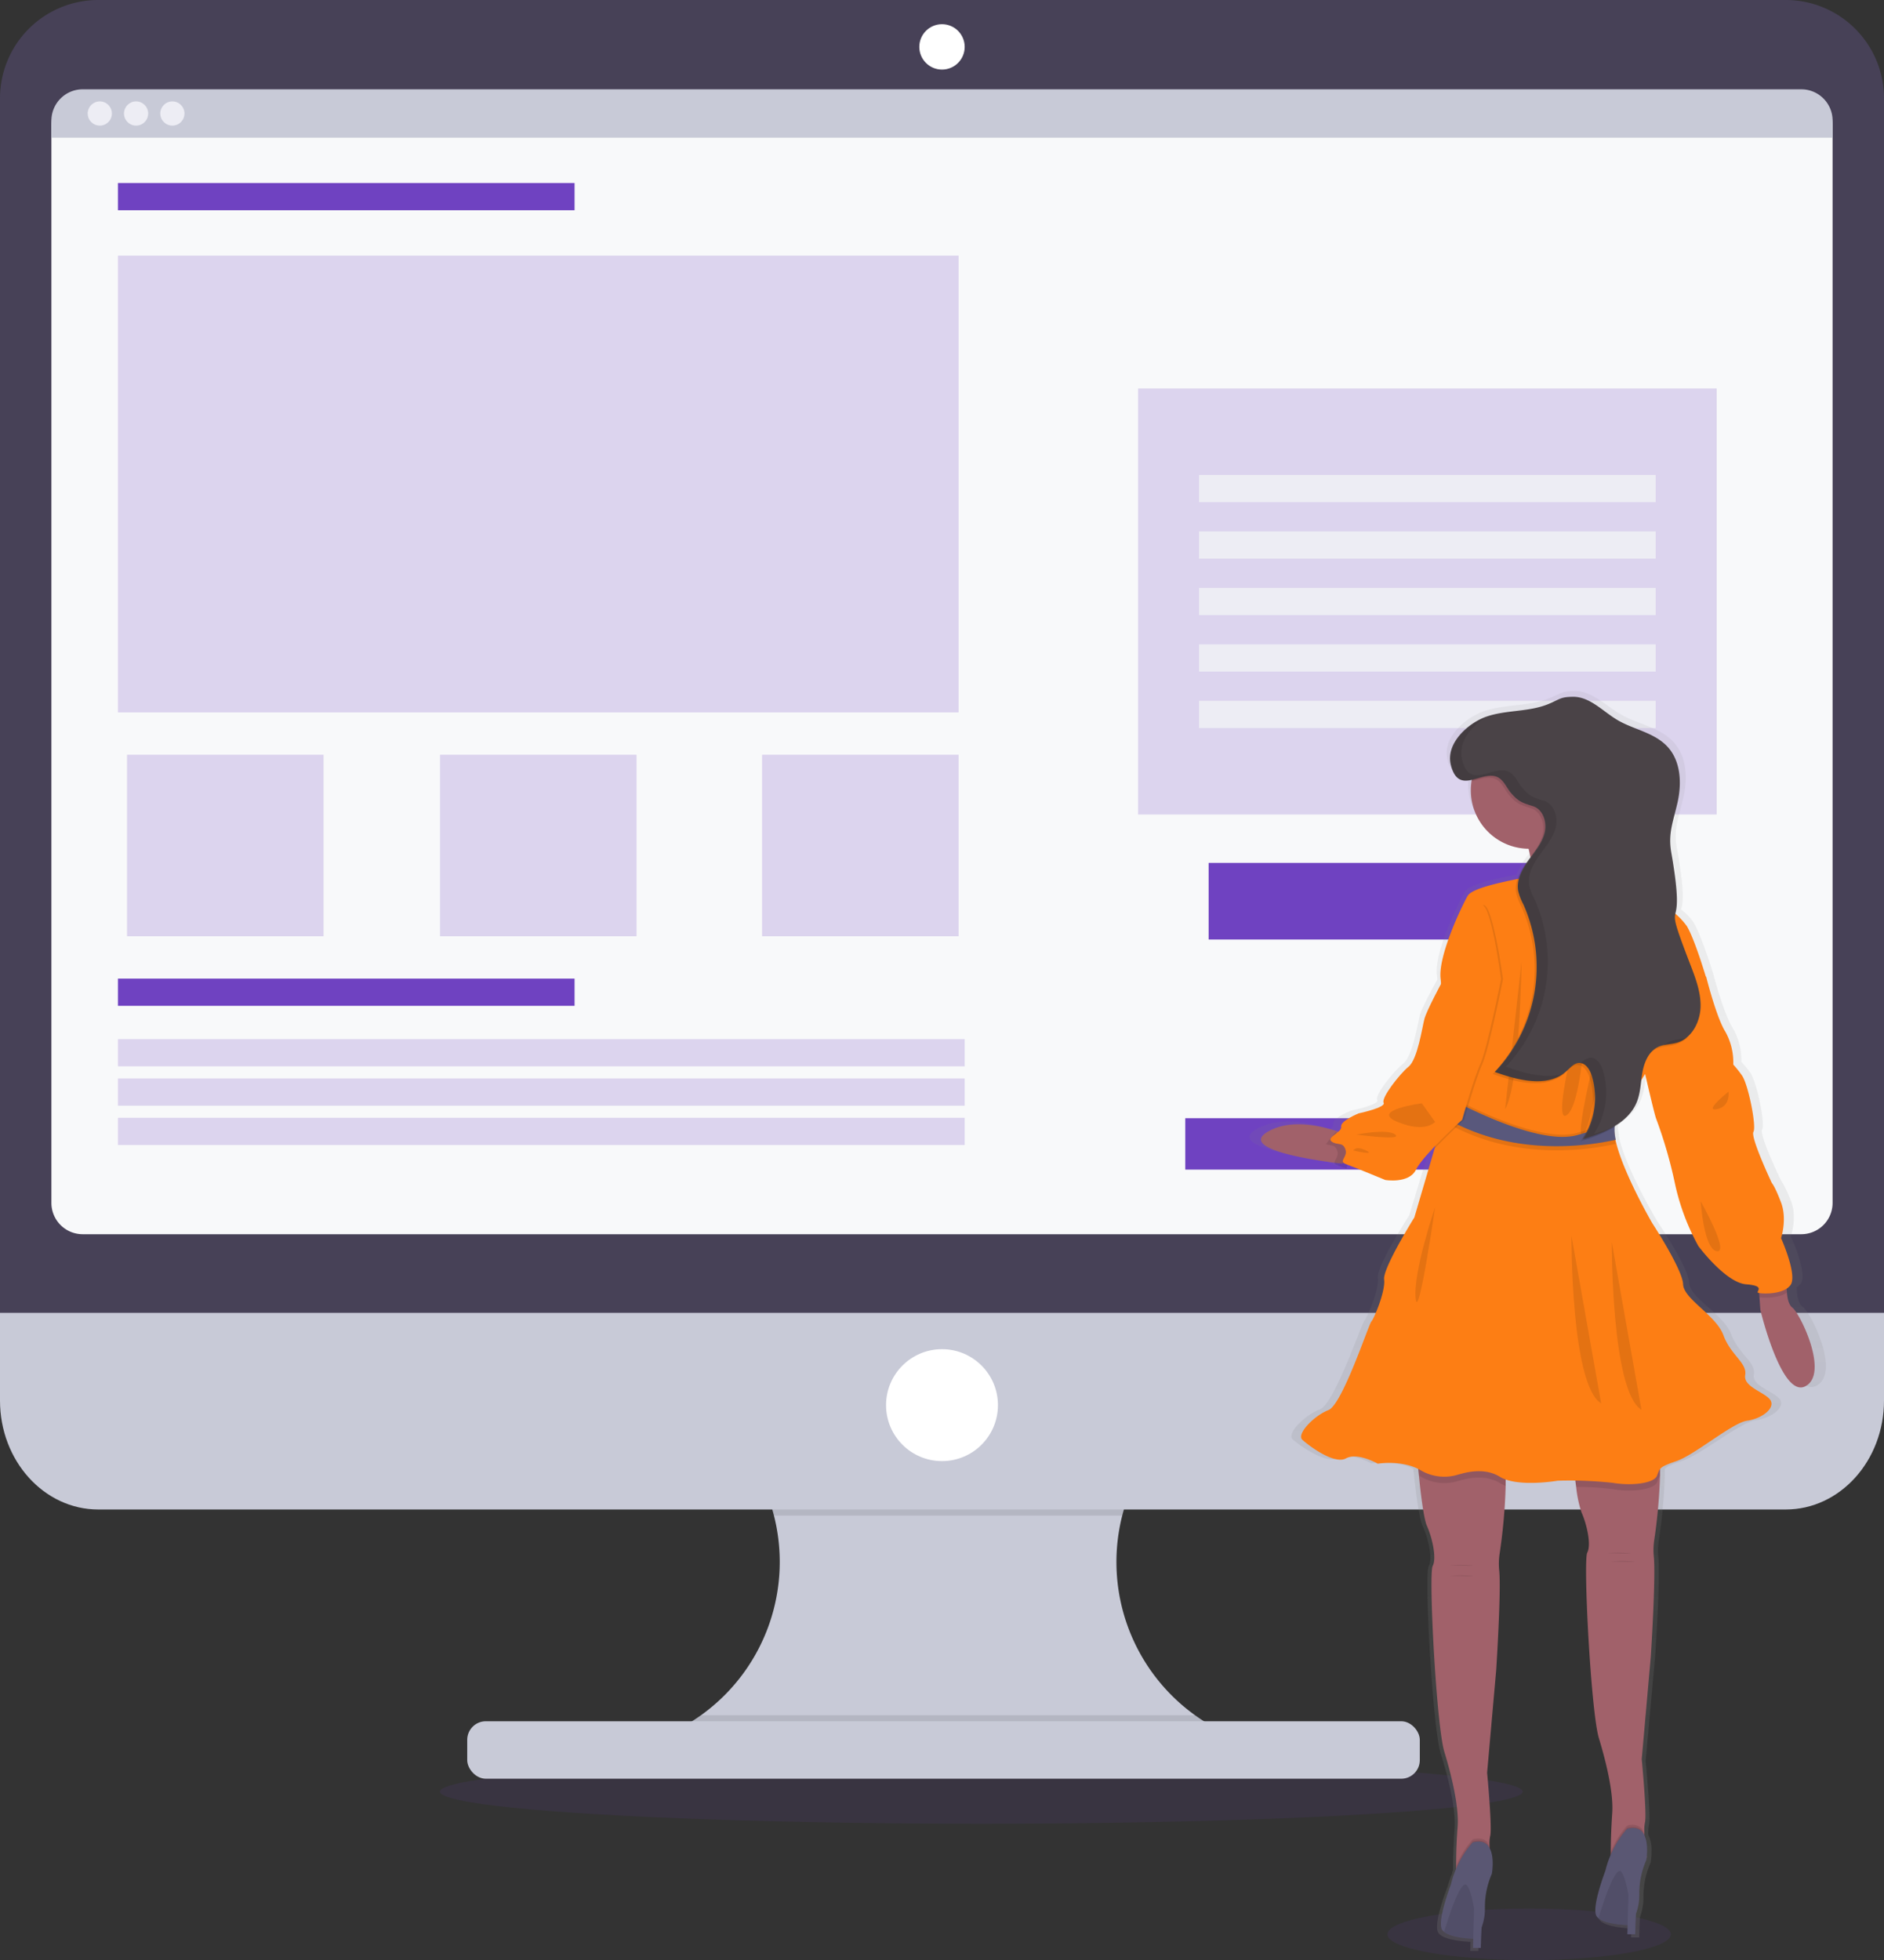 <svg xmlns="http://www.w3.org/2000/svg" xmlns:xlink="http://www.w3.org/1999/xlink" width="421.128" height="438" viewBox="0 0 421.128 438"><rect x="0" y="0" width="421.128" height="438" fill="#333333" stroke="none"/><defs><style>.a,.c,.j{fill:#6f42c1;}.b{opacity:0.25;}.c,.e,.o,.r{opacity:0.1;}.d{fill:#c8cad7;}.f{fill:#474157;}.g{fill:#f8f9fa;}.h{fill:#fff;}.i{fill:#ededf4;}.j{opacity:0.2;}.k{fill:url(#a);}.l{fill:#a1616a;}.m{fill:#fd7e14;}.n{fill:#605d82;}.o{fill:#152a49;}.p{fill:#5a5773;}.q{fill:#4a4347;}</style><linearGradient id="a" x1="0.5" y1="1" x2="0.5" gradientUnits="objectBoundingBox"><stop offset="0" stop-color="gray" stop-opacity="0.251"/><stop offset="0.54" stop-color="gray" stop-opacity="0.122"/><stop offset="1" stop-color="gray" stop-opacity="0.102"/></linearGradient></defs><g transform="translate(-163.889 -1144)"><path class="a" d="M148.7,205.585c-4.556,4.57-26.025,9.558-26.025,9.558s4.941-21.482,9.464-26.045a11.675,11.675,0,1,1,16.534,16.487Z" transform="translate(44.19 1115.485)"/><path class="a" d="M150.571,235.578c-3.718,5.266-24.037,13.817-24.037,13.817s1.237-22.01,4.955-27.275a11.676,11.676,0,1,1,19.083,13.459Z" transform="translate(46.298 1132.694)"/><path class="b" d="M148.7,205.585c-4.556,4.57-26.025,9.558-26.025,9.558s4.941-21.482,9.464-26.045a11.675,11.675,0,1,1,16.534,16.487Z" transform="translate(44.19 1115.485)"/><path class="b" d="M150.571,235.578c-3.718,5.266-24.037,13.817-24.037,13.817s1.237-22.01,4.955-27.275a11.676,11.676,0,1,1,19.083,13.459Z" transform="translate(46.298 1132.694)"/><ellipse class="c" cx="120.998" cy="7.179" rx="120.998" ry="7.179" transform="translate(262.242 1537.17)"/><ellipse class="c" cx="31.676" cy="5.766" rx="31.676" ry="5.766" transform="translate(474.023 1570.468)"/><path class="d" d="M343.867,361.994v4.333H215.69V362.8a42.133,42.133,0,0,0,2.9-77.817H343.022a42.16,42.16,0,0,0,.845,77.013Z" transform="translate(94.999 1169.734)"/><path class="e" d="M342,284.986A42.2,42.2,0,0,0,318.7,312.923H240.859a42.2,42.2,0,0,0-23.294-27.938Z" transform="translate(96.023 1169.737)"/><path class="d" d="M120.75,270.7v24.335c0,13.438,9.835,24.335,21.969,24.335h377.19c12.134,0,21.969-10.9,21.969-24.335V270.7Z" transform="translate(43.139 1161.935)"/><path class="e" d="M343.867,336.361v4.333H215.69v-3.528a42.045,42.045,0,0,0,9.883-5.259H336.026A42.231,42.231,0,0,0,343.867,336.361Z" transform="translate(94.999 1195.367)"/><rect class="d" width="212.93" height="12.843" rx="4.153" transform="translate(268.326 1528.626)"/><path class="f" d="M541.878,106a21.969,21.969,0,0,0-21.969-21.969H142.719A21.969,21.969,0,0,0,120.75,106V377.4H541.878Z" transform="translate(43.139 1059.968)"/><path class="g" d="M6.995,0H391.15a7,7,0,0,1,6.995,6.995v240.85a7,7,0,0,1-6.995,6.995H6.995A7,7,0,0,1,0,247.845V6.995A7,7,0,0,1,6.995,0Z" transform="translate(175.38 1164.955)"/><circle class="h" cx="12.505" cy="12.505" r="12.505" transform="translate(361.948 1445.482)"/><path class="d" d="M45.239,27.815V23.995A7,7,0,0,1,52.233,17H436.212q.391,0,.785.026a7,7,0,0,1,6.388,6.969v3.821Z" transform="translate(130.142 1146.955)"/><circle class="i" cx="2.704" cy="2.704" r="2.704" transform="translate(183.492 1166.659)"/><circle class="i" cx="2.704" cy="2.704" r="2.704" transform="translate(191.604 1166.659)"/><circle class="i" cx="2.704" cy="2.704" r="2.704" transform="translate(199.715 1166.659)"/><rect class="a" width="102.071" height="6.084" transform="translate(190.252 1184.896)"/><rect class="a" width="102.071" height="6.084" transform="translate(190.252 1362.676)"/><rect class="j" width="189.271" height="6.084" transform="translate(190.252 1376.195)"/><rect class="j" width="189.271" height="6.084" transform="translate(190.252 1384.989)"/><rect class="j" width="189.271" height="6.084" transform="translate(190.252 1393.777)"/><rect class="j" width="187.919" height="102.071" transform="translate(190.252 1201.119)"/><rect class="j" width="43.938" height="40.558" transform="translate(192.28 1312.654)"/><rect class="j" width="43.938" height="40.558" transform="translate(334.233 1312.654)"/><rect class="j" width="43.938" height="40.558" transform="translate(262.242 1312.654)"/><rect class="j" width="129.333" height="95.197" transform="translate(418.283 1230.808)"/><rect class="i" width="102.071" height="6.084" transform="translate(431.91 1250.127)"/><rect class="i" width="102.071" height="6.084" transform="translate(431.91 1262.747)"/><rect class="i" width="102.071" height="6.084" transform="translate(431.91 1275.368)"/><rect class="i" width="102.071" height="6.084" transform="translate(431.91 1287.981)"/><rect class="i" width="102.071" height="6.084" transform="translate(431.91 1300.601)"/><rect class="a" width="97.792" height="17.122" transform="translate(434.053 1336.82)"/><rect class="a" width="65.576" height="11.485" transform="translate(428.828 1393.871)"/><path class="k" d="M425.006,321.441c-.811-.581-1.149-1.981-1.271-3.38,0-.318-.047-.629-.061-.926a3.38,3.38,0,0,0,.94-.852c1.6-2.271-2.224-10.511-2.224-10.511s1.48-4.3,0-8-2.156-4.421-2.156-4.421-5-10.275-4.259-11.491-1.237-10.815-2.7-12.742a28.085,28.085,0,0,0-1.974-2.393,13.916,13.916,0,0,0-1.852-7.436c-2.1-3.258-4.441-12.3-4.441-12.3s-2.589-8.483-4.441-11.491a12.847,12.847,0,0,0-2.7-2.778c.291-1.352.96-3.143-.96-13.742-.784-4.353.439-6.949,1.447-11.255s.791-9.288-2.3-12.539-7.882-3.86-11.715-6.084c-3.38-1.954-6.388-5.259-10.335-5.2-2.9.047-2.893.5-5.563,1.589-4.617,1.879-9.808,1.311-14.5,2.866-4.218,1.4-9.578,6-8.3,10.87a5.341,5.341,0,0,0,1.555,2.893,3.5,3.5,0,0,0,3.278.588.427.427,0,0,1-.047.237,12.479,12.479,0,0,0-.162,2.028,13.355,13.355,0,0,0,13.472,13.141c.041.155.074.318.115.48.1.433.2.865.291,1.311-.352.466-.717.933-1.061,1.4a13.576,13.576,0,0,0-2.028,3.6c-3.907.8-10.457,2.089-11.491,3.779-1.352,2.271-6.908,13.519-6.293,18.636.034.284.061.676.088,1.082,0,0-3.42,6.084-3.914,8s-1.6,9.078-3.7,10.748-6.415,7.05-5.8,8.112-5.8,2.386-5.8,2.386-4.313,1.67-4.056,2.988c.074.4-.23.777-.676,1.142-4.908-1.616-11.16-2.7-16.007-.243-6.76,3.427,5.1,5.786,12.167,6.82,1.163.176,2.19.311,2.988.406.054.23.277.433.845.629.446.155,1.109.4,1.879.676l.284-.879c2.346.831,8.747,3.42,8.747,3.42s5.556.906,7.159-2.319a29.24,29.24,0,0,1,4.529-5.408l-.223.723-4.678,15.432s-7.4,11.491-7.03,13.972-2.346,8.842-2.961,9.464-6.76,18.751-10,19.948-7.53,5.374-6.084,6.692,7.436,5.611,10.14,4.177,7.436,1.2,7.436,1.2,5.178-.852,9.4,1.176c.047.466.1.973.155,1.507.439,4.056,1.156,9.66,1.92,11.289,1.237,2.63,2.346,7.287,1.352,9.078s.865,35.955,2.7,41.809c1.447,4.583,3.427,11.958,3.089,16.771-.2,2.927-.324,5.854-.345,8.788v.487c0,.162-.115.257-.169.392v.264a24.272,24.272,0,0,0-1.075,3.116s-3.184,8-2.109,10.092a1.871,1.871,0,0,0,.507.588c1.534,1.23,5.408,1.494,6.76,1.548l-.061,2.028h1.818s.047-2.028.169-4.556a12.438,12.438,0,0,0,.784-4.448,18.19,18.19,0,0,1,1.622-7.686s.041-.21.081-.548h0a13.558,13.558,0,0,0,.115-2.1,7.436,7.436,0,0,0-.676-3.576,8.049,8.049,0,0,1,.135-2.183c.493-1.791-.744-14.331-.744-14.331l2.1-23.057s1.237-17.8.744-22.456a14.8,14.8,0,0,1,.088-3.745,120.867,120.867,0,0,0,1.352-15.29V360c4.488,1.541,12.1.277,12.1.277s1.771-.04,4.123,0c.061.487.128.967.2,1.433a26.777,26.777,0,0,0,1.224,5.685c1.23,2.63,2.346,7.287,1.352,9.078s.858,35.955,2.7,41.809c1.453,4.583,3.434,11.951,3.1,16.771-.2,2.92-.324,5.847-.345,8.788v.541c-.061.128-.122.257-.176.392s0,.183,0,.264a24.635,24.635,0,0,0-1.021,3.13s-3.19,8.01-2.109,10.1a1.777,1.777,0,0,0,.507.581c1.535,1.237,5.408,1.494,6.76,1.548l-.061,2.028h1.818s.047-2.028.169-4.556a12.437,12.437,0,0,0,.784-4.448,18.251,18.251,0,0,1,1.6-7.686,14.025,14.025,0,0,0,.2-2.636,7.394,7.394,0,0,0-.71-3.6,8.311,8.311,0,0,1,.135-2.177c.493-1.791-.737-14.337-.737-14.337l2.1-23.05s1.237-17.8.737-22.456a15.1,15.1,0,0,1,.095-3.745,120.494,120.494,0,0,0,1.352-14.526c0-.487,0-.967,0-1.453.446-.547,1.352-.98,3.853-1.818,4.319-1.433,12.958-8.605,16.413-9.078s6.537-2.751,5.55-4.542-6.415-2.988-5.922-5.732-3.332-4.421-5.056-8.957-9.261-8.112-9.382-11.491-7.111-13.709-7.111-13.709-7.023-11.681-8.578-18.819a2.514,2.514,0,0,0-.088-.46h.088a12.932,12.932,0,0,1-.257-1.622,2.515,2.515,0,0,1,.061-.46h-.095v-.3a1.1,1.1,0,0,1,.149-.095l.406-.237-.135.054a13.382,13.382,0,0,0,2.237-1.825,9.937,9.937,0,0,0,2.576-3.6,18.25,18.25,0,0,0,1.007-4.732l.879-1.352c.852,3.562,2.1,8.673,2.488,9.815a99.594,99.594,0,0,1,4.448,14.844,50.421,50.421,0,0,0,5.408,13.979s6.293,8.24,11.106,8.6,2.1,1.67,2.839,1.913l.21.047.074.967.21,2.805s4.935,20.07,10.491,17.2S426.845,322.752,425.006,321.441Z" transform="translate(141.807 1114.516)"/><path class="l" d="M385.523,293.244c-5.34,2.852-10.085-17.075-10.085-17.075l-.2-2.792-.385-5.279,6.523.831a19.914,19.914,0,0,0,0,3.427c.115,1.352.446,2.765,1.224,3.333C384.334,277,390.857,290.4,385.523,293.244Z" transform="translate(181.939 1160.512)"/><path class="l" d="M329.717,359.736l.453-.345A2.434,2.434,0,0,1,329.717,359.736Z" transform="translate(157.285 1210.38)"/><path class="l" d="M345.411,288.811v15.378a124.368,124.368,0,0,1-1.352,15.189,15.174,15.174,0,0,0-.088,3.711c.473,4.63-.676,22.307-.676,22.307l-2.028,22.895s1.183,12.451.676,14.2a8.611,8.611,0,0,0-.128,2.17c.068,2.028.419,4.63.534,5.408v.237l-.074.054-9.916,7.564c1.582-1.44,1.987-4.793,1.981-7.9V389q0-4.36.338-8.72c.324-4.779-1.582-12.1-2.974-16.656-1.778-5.807-3.562-39.733-2.609-41.511s-.122-6.408-1.3-9.017c-.7-1.589-1.372-7.145-1.778-11.2-.257-2.461-.412-4.326-.412-4.326Z" transform="translate(155.035 1171.826)"/><path class="l" d="M352.034,357.776l.487-.365a2.861,2.861,0,0,1-.487.365Z" transform="translate(169.476 1209.298)"/><path class="l" d="M367.736,286.844v16.135a124.41,124.41,0,0,1-1.3,14.432,15.165,15.165,0,0,0-.088,3.711c.473,4.63-.676,22.307-.676,22.307l-2.028,22.9s1.19,12.451.716,14.2a8.27,8.27,0,0,0-.128,2.163c.068,2.028.426,4.671.534,5.408a.587.587,0,0,0,.034.223l-.074.054h0l-9.93,7.564c1.534-1.474,1.933-4.786,1.926-7.855v-1.021c0-2.907.135-5.813.331-8.72.318-4.779-1.582-12.093-2.974-16.649-1.785-5.807-3.562-39.733-2.609-41.511s-.122-6.408-1.3-9.017a27.088,27.088,0,0,1-1.183-5.644c-.629-4.515-1.075-9.889-1.075-9.889Z" transform="translate(167.219 1170.751)"/><path class="e" d="M353.142,207.07l-.1.155a13.019,13.019,0,0,1-9.024,5.408,11.187,11.187,0,0,1-1.589.108c-.041-.162-.074-.324-.115-.48-.777-3.38-1.6-6.084-1.6-6.084s.886-1.278,2.177-2.907c3.508-4.434,9.971-11.444,9.464-2.075a16.068,16.068,0,0,0,.676,5.617A.766.766,0,0,1,353.142,207.07Z" transform="translate(163.291 1121.435)"/><path class="l" d="M359.468,202.864a13.039,13.039,0,0,1-11.444,12.945,12.621,12.621,0,0,1-1.609.1h-.095a13.046,13.046,0,1,1,13.148-13.046Z" transform="translate(159.284 1117.752)"/><path class="l" d="M368.125,237.2l-12.654,10.816s-13.8-19.684-12.167-23.72c.521-1.264.46-3.508.128-6.009-.183-1.352-.446-2.846-.744-4.252-.088-.439-.183-.872-.277-1.3-.041-.162-.074-.324-.115-.48-.777-3.38-1.6-6.084-1.6-6.084s.886-1.278,2.177-2.907c3.508-4.434,9.97-11.444,9.463-2.075a16.07,16.07,0,0,0,.676,5.617.919.919,0,0,0,.1.318c1.8,5.529,6.178,9.943,9.545,12.681a37.746,37.746,0,0,0,4.36,3.1Z" transform="translate(163.281 1121.433)"/><path class="e" d="M325.6,297.594l19.813-8.788v15.378a6.816,6.816,0,0,1-1.284-.6c-3.914-2.42-8.788-.541-9.132-.541a10.385,10.385,0,0,1-8.423-.831c-.183-.108-.365-.21-.541-.3C325.74,299.46,325.6,297.594,325.6,297.594Z" transform="translate(155.035 1171.824)"/><path class="e" d="M367.719,286.844v16.135a7.234,7.234,0,0,0-.676,1.494c-.717,1.663-5.577,2.258-9.849,1.555a60.968,60.968,0,0,0-8.186-.514c-.629-4.515-1.075-9.889-1.075-9.889Z" transform="translate(167.236 1170.751)"/><path class="m" d="M408.533,332.366c-3.326.473-11.627,7.591-15.777,9.017s-3.677,1.656-4.387,3.319-5.577,2.251-9.849,1.548a88.374,88.374,0,0,0-12.336-.48s-8.984,1.555-12.925-.885-8.788-.541-9.132-.541a10.385,10.385,0,0,1-8.423-.831c-4.15-2.494-9.727-1.541-9.727-1.541s-4.509-2.609-7.118-1.183-8.3-2.846-9.727-4.15,2.7-5.455,5.813-6.645,9.017-19.218,9.606-19.806,3.2-6.881,2.846-9.369,6.76-13.884,6.76-13.884l4.5-15.317,1.352-4.732.054-2.819c0-1.271.061-2.9.095-4.732.122-7.571.25-18.8,0-23.875-.04-.784-.081-1.419-.135-1.879-.595-5.1,4.732-16.223,6.05-18.5.973-1.683,7.273-2.961,11.025-3.752a24.123,24.123,0,0,0,2.65-.635,3.1,3.1,0,0,1,1.041-.081c3.542.142,13.986,2.332,13.986,2.332-.946,28.587.953,23.6.953,23.6,3.083-2.373,1.183-23.368,1.183-23.368,1.541.71,3.116-1.075,3.116-1.075l6.016,2.494a59.51,59.51,0,0,1,5.306,3.589,15.993,15.993,0,0,1,3.711,3.65c1.778,2.968,4.272,11.39,4.272,11.39l-2.136,3.38c-1.866,2.995-4.732,7.6-7.672,12.262l-5.218,8.308c-2.332,3.7-4.232,6.712-5.022,7.936a2.954,2.954,0,0,0-.372.953,4.969,4.969,0,0,0-.088.676,10.633,10.633,0,0,0,.277,2.812c1.494,7.084,8.247,18.691,8.247,18.691s6.76,10.315,6.881,13.634,7.354,6.881,9.017,11.39,5.333,6.165,4.86,8.9,4.732,3.914,5.692,5.692S411.852,331.892,408.533,332.366Z" transform="translate(145.882 1129.103)"/><path class="e" d="M381.359,272.356c-1.832,1.237-5.056,1.19-6.124,1.021l-.385-5.279,6.523.831A19.911,19.911,0,0,0,381.359,272.356Z" transform="translate(181.939 1160.512)"/><path class="m" d="M367.648,223l4.867,3.441s2.251,9.011,4.265,12.215a14.122,14.122,0,0,1,1.778,7.354,25.68,25.68,0,0,1,1.9,2.373c1.426,1.9,3.319,11.424,2.609,12.654s4.1,11.424,4.1,11.424.676.676,2.075,4.387,0,7.949,0,7.949,3.677,8.186,2.136,10.437-6.53,2.028-7.24,1.778,1.9-1.541-2.7-1.9-10.68-8.537-10.68-8.537a50.994,50.994,0,0,1-5.218-13.878,102.148,102.148,0,0,0-4.265-14.709c-.595-1.778-3.2-13.283-3.2-13.283Z" transform="translate(172.769 1135.875)"/><path class="e" d="M342.01,223s-.358,27.519-3.677,32.974Z" transform="translate(161.992 1135.875)"/><path class="e" d="M355.252,229.286s-3.082,27.519-5.516,28.938S355.252,229.286,355.252,229.286Z" transform="translate(167.968 1139.311)"/><path class="e" d="M352.259,226.755s-.75,25.95-4.664,28.512S352.259,226.755,352.259,226.755Z" transform="translate(166.492 1137.928)"/><path class="e" d="M329.762,258.511s-4.908,14.351-4.353,20.279S329.762,258.511,329.762,258.511Z" transform="translate(154.908 1155.275)"/><path class="e" d="M368.127,252.947c-6.422,1.44-23.794,4.022-39.071-5.482,0-1.271.061-2.9.095-4.732,5.8,3.191,22.091,11.491,30.385,9.166,4.137-1.183,6.76-1.933,8.4-2.42A8.936,8.936,0,0,0,368.127,252.947Z" transform="translate(156.924 1146.657)"/><path class="e" d="M368.127,252.029c-6.422,1.433-23.794,4.015-39.071-5.482,0-1.271.061-2.907.095-4.732,5.8,3.191,22.091,11.491,30.385,9.166,4.137-1.176,6.76-1.933,8.4-2.413A8.941,8.941,0,0,0,368.127,252.029Z" transform="translate(156.924 1146.155)"/><path class="n" d="M368.127,252.357c-6.422,1.433-23.794,4.015-39.071-5.482,0-1.271.061-2.9.095-4.732,5.8,3.191,22.091,11.491,30.385,9.166,4.137-1.176,6.76-1.933,8.4-2.413A8.941,8.941,0,0,0,368.127,252.357Z" transform="translate(156.924 1146.334)"/><path class="o" d="M368.127,252.357c-6.422,1.433-23.794,4.015-39.071-5.482,0-1.271.061-2.9.095-4.732,5.8,3.191,22.091,11.491,30.385,9.166,4.137-1.176,6.76-1.933,8.4-2.413A8.941,8.941,0,0,0,368.127,252.357Z" transform="translate(156.924 1146.334)"/><path class="e" d="M339.966,356.816a1.111,1.111,0,0,1-.041.291l-9.916,7.564c1.582-1.44,1.987-4.793,1.981-7.9v-1.014a20.013,20.013,0,0,1,3.664-5.854c1.69-.439,2.751,0,3.38.764v.216a3.113,3.113,0,0,1,.352.527C340.379,353.119,340.095,355.911,339.966,356.816Z" transform="translate(157.445 1205.101)"/><path class="e" d="M338.594,352.809l-7.483,5.137s.047-.6.115-1.487a20.482,20.482,0,0,1,3.833-6.253c1.69-.433,2.751,0,3.38.764C338.5,352.079,338.594,352.809,338.594,352.809Z" transform="translate(158.047 1205.269)"/><path class="p" d="M340.444,357.353a18.655,18.655,0,0,0-1.555,7.638,11.789,11.789,0,0,1-1.589,6.158,5.289,5.289,0,0,1-.521.75s-5.2-.041-7.017-1.548a1.776,1.776,0,0,1-.5-.575c-1.041-2.075,2.028-10.025,2.028-10.025a22.038,22.038,0,0,1,4.88-9.4C342.006,348.822,340.444,357.353,340.444,357.353Z" transform="translate(156.92 1205.341)"/><path class="e" d="M337.048,367.739a5.285,5.285,0,0,1-.521.75s-5.2-.041-7.017-1.548c.892-2.961,3.752-11.917,5.083-10.4S336.73,364.88,337.048,367.739Z" transform="translate(157.173 1208.731)"/><path class="p" d="M334.049,357.115l-.358,13.425h1.744s.277-11.775,1.061-13.425S334.049,357.115,334.049,357.115Z" transform="translate(159.456 1208.736)"/><path class="e" d="M362.267,354.869l-.04.277h0l-9.869,7.51c1.534-1.474,1.933-4.786,1.927-7.855v-1.021a19.986,19.986,0,0,1,3.657-5.847,3.125,3.125,0,0,1,3.414.757v.223a2.809,2.809,0,0,1,.351.521C362.686,351.172,362.4,353.97,362.267,354.869Z" transform="translate(169.652 1204.026)"/><path class="e" d="M360.912,350.837l-7.483,5.144s.047-.6.122-1.487a20.279,20.279,0,0,1,3.826-6.253c1.69-.433,2.751-.034,3.414.764C360.817,350.113,360.912,350.837,360.912,350.837Z" transform="translate(170.237 1204.192)"/><path class="p" d="M362.763,355.387a18.549,18.549,0,0,0-1.562,7.638,11.789,11.789,0,0,1-1.589,6.158,5.862,5.862,0,0,1-.52.75s-5.2-.041-7.017-1.548a1.868,1.868,0,0,1-.487-.581c-1.034-2.075,2.028-10.025,2.028-10.025a22.038,22.038,0,0,1,4.88-9.4C364.318,346.87,362.763,355.387,362.763,355.387Z" transform="translate(169.116 1204.266)"/><path class="e" d="M359.366,365.788a5.869,5.869,0,0,1-.52.75s-5.2-.041-7.017-1.548c.892-2.961,3.752-11.924,5.083-10.4S359.048,362.908,359.366,365.788Z" transform="translate(169.363 1207.661)"/><path class="p" d="M356.373,355.148l-.365,13.418h1.744s.277-11.769,1.061-13.418S356.373,355.148,356.373,355.148Z" transform="translate(171.646 1207.662)"/><path class="e" d="M384.212,251.683c-.081,3.38-1.927,6.983-5.164,7.99-.946.291-1.954.358-2.92.554a6.25,6.25,0,0,0-1.352.412c-2.075.953-3.109,3.319-3.529,5.563-.149.771-.243,1.548-.338,2.332a16.757,16.757,0,0,1-.926,4.373,11.072,11.072,0,0,1-4.556,5.191,29.339,29.339,0,0,1-7.564,3.164,17,17,0,0,0,2.028-14.128c-.433-1.386-1.352-2.934-2.819-2.893-1.142.034-1.96,1.048-2.812,1.818-4.191,3.772-10.748,2.089-16.054.189a34.139,34.139,0,0,0,6.388-37.442,12.353,12.353,0,0,1-1.163-3.022,6.3,6.3,0,0,1,.291-3.123,13.843,13.843,0,0,1,1.92-3.576c.331-.466.676-.926,1.027-1.392.453-.615.906-1.237,1.311-1.879a10.338,10.338,0,0,0,1.352-2.927c.6-2.3-.243-5.2-2.467-5.989l-.122-.047c-2.461-.771-3.224-1-4.9-2.974-1.122-1.311-1.758-3.38-3.677-3.765-1.474-.3-3.123.352-4.671.75a13.053,13.053,0,1,1,23.524,9.578c1.73,5.678,6.212,10.207,9.646,13l6.016,2.494a59.526,59.526,0,0,1,5.306,3.589,77.622,77.622,0,0,0,3.826,12.363,43.565,43.565,0,0,1,2.028,6.084,14.976,14.976,0,0,1,.372,3.711Z" transform="translate(159.348 1117.745)"/><path class="q" d="M348.89,209.153c2.312.723,3.2,3.7,2.589,6.036s-2.271,4.232-3.67,6.2-2.643,4.319-2.217,6.7a12.356,12.356,0,0,0,1.163,3.022,34.2,34.2,0,0,1-6.388,37.442c5.306,1.9,11.87,3.583,16.054-.189.852-.771,1.67-1.785,2.812-1.818,1.453-.047,2.393,1.507,2.819,2.893a16.987,16.987,0,0,1-2.028,14.121c4.887-1.42,10.254-3.616,12.127-8.348.838-2.116.838-4.468,1.257-6.712s1.453-4.6,3.529-5.556c1.352-.608,2.873-.534,4.272-.967,3.238-1.007,5.083-4.6,5.164-7.99s-1.217-6.638-2.433-9.795c-6.76-17.575-.406-3.495-4.11-24.646-.757-4.319.426-6.9,1.392-11.174s.757-9.22-2.21-12.451-7.578-3.833-11.262-6.023c-3.265-1.947-6.138-5.225-9.937-5.164-2.785.041-2.778.493-5.347,1.575-4.441,1.866-9.423,1.3-13.938,2.846-4.056,1.393-9.207,5.949-7.976,10.815,1.656,6.55,6.2,1.731,9.741,2.467,1.92.406,2.555,2.447,3.677,3.765C345.673,208.146,346.43,208.382,348.89,209.153Z" transform="translate(157.64 1114.972)"/><path class="l" d="M321.163,255.3s-1.92-.2-4.5-.6c-6.76-1.027-18.19-3.38-11.687-6.76,5.969-3.123,14.2-.473,19.008,1.649a42.111,42.111,0,0,1,4,2.028Z" transform="translate(142.713 1148.72)"/><path class="e" d="M343.443,231.37s-3.082,15.547-4.624,18.974-4.056,12.458-4.056,12.458-3.643,3.3-6.652,6.5l1.352-4.732.054-2.819c0-1.271.061-2.9.095-4.732.122-7.571.25-18.8,0-23.875.264-.493.433-.8.433-.8l2.4-3.806s3.914-10.437,6.165-13.4S343.443,231.37,343.443,231.37Z" transform="translate(156.409 1131.414)"/><path class="e" d="M317.922,252.646s-.345,1.352-.926,3.177c-.737-.3-1.352-.534-1.8-.676-2.028-.676.358-1.541-.237-3.319-.507-1.528-1.447-1.048-2.528-1.474a29.531,29.531,0,0,1,2.292-2.751Z" transform="translate(147.84 1149.317)"/><path class="m" d="M340.269,228.524l-2.4,3.806s-3.258,6.036-3.765,7.909-1.521,9.038-3.549,10.7-6.172,7-5.577,8.064-5.577,2.373-5.577,2.373-4.15,1.663-3.914,2.968-3.441,2.373-2.136,3.319,2.494,0,3.089,1.778-1.785,2.616.237,3.326,8.659,3.488,8.659,3.488,5.333.9,6.875-2.305S342.534,262.8,342.534,262.8s2.488-9.017,4.056-12.458,4.63-18.974,4.63-18.974-2.494-19.218-4.732-16.223S340.269,228.524,340.269,228.524Z" transform="translate(148.193 1131.414)"/><path class="e" d="M328.87,243.476s-11.742,1.541-5.455,4.15,8.423,0,8.423,0Z" transform="translate(152.832 1147.063)"/><path class="e" d="M316.855,248.224s6.881-1.419,8.659,0S316.855,248.224,316.855,248.224Z" transform="translate(150.26 1149.311)"/><path class="e" d="M316.4,250.492s.473-1.19,2.846,0S316.4,250.492,316.4,250.492Z" transform="translate(150.009 1150.606)"/><path class="e" d="M366.6,257.632s.717,10.815,3.63,11.167S366.6,257.632,366.6,257.632Z" transform="translate(177.432 1154.795)"/><path class="e" d="M371.876,241.8s.493,3.305-2.6,3.9S371.876,241.8,371.876,241.8Z" transform="translate(178.389 1146.146)"/><path class="e" d="M347.92,262.6s-.155,33.373,6.645,37.482Z" transform="translate(167.229 1157.51)"/><path class="e" d="M353.748,263.525s-.122,33.366,6.638,37.482Z" transform="translate(170.412 1158.014)"/><path class="e" d="M330.377,310.292a25,25,0,0,1,4.63,0C337.583,310.5,330.377,310.292,330.377,310.292Z" transform="translate(157.646 1183.501)"/><path class="e" d="M330.377,311.8a25.015,25.015,0,0,1,4.63,0C337.583,312.037,330.377,311.8,330.377,311.8Z" transform="translate(157.646 1184.325)"/><path class="e" d="M353.131,308.521a25,25,0,0,1,4.63,0C360.337,308.765,353.131,308.521,353.131,308.521Z" transform="translate(170.075 1182.534)"/><path class="e" d="M353.643,309.728a25.01,25.01,0,0,1,4.63,0C360.842,309.964,353.643,309.728,353.643,309.728Z" transform="translate(170.354 1183.193)"/><g class="r" transform="translate(488.148 1304.495)"><path d="M342.811,265.687a34.137,34.137,0,0,0,6.388-37.442,12.357,12.357,0,0,1-1.163-3.022c-.426-2.379.811-4.732,2.217-6.7s3.062-3.86,3.67-6.2-.277-5.313-2.589-6.03c-2.461-.771-3.224-1.007-4.9-2.981-1.122-1.311-1.758-3.38-3.677-3.758-3.542-.737-8.112,4.056-9.741-2.474-.933-3.664,1.791-7.165,4.935-9.254-3.927,1.629-8.47,5.955-7.307,10.532,1.656,6.55,6.2,1.737,9.741,2.474,1.92.4,2.555,2.447,3.677,3.758,1.683,1.974,2.44,2.21,4.9,2.981,2.312.717,3.2,3.691,2.589,6.03s-2.271,4.232-3.671,6.2-2.643,4.319-2.217,6.706a12.421,12.421,0,0,0,1.163,3.015,34.2,34.2,0,0,1-6.388,37.442c5.11,1.832,11.377,3.454,15.547.21C352.031,268.567,347.029,267.195,342.811,265.687Z" transform="translate(-330.458 -187.829)"/><path d="M362.588,234.885a4.658,4.658,0,0,0-1.352.933c1.068-.264,2.2-.3,3.245-.629a6.083,6.083,0,0,0,2.2-1.23C365.339,234.338,363.866,234.3,362.588,234.885Z" transform="translate(-313.646 -162.631)"/><path d="M357.382,252.046a37.405,37.405,0,0,1-5.137,1.859,16.987,16.987,0,0,0,2.028-14.121c-.426-1.352-1.352-2.94-2.819-2.9a3.6,3.6,0,0,0-2.244,1.284c1.352.047,2.278,1.548,2.7,2.893a16.987,16.987,0,0,1-2.028,14.121A29.689,29.689,0,0,0,357.382,252.046Z" transform="translate(-320.215 -161.034)"/></g><circle class="h" cx="5.07" cy="5.07" r="5.07" transform="translate(369.383 1149.408)"/></g></svg>